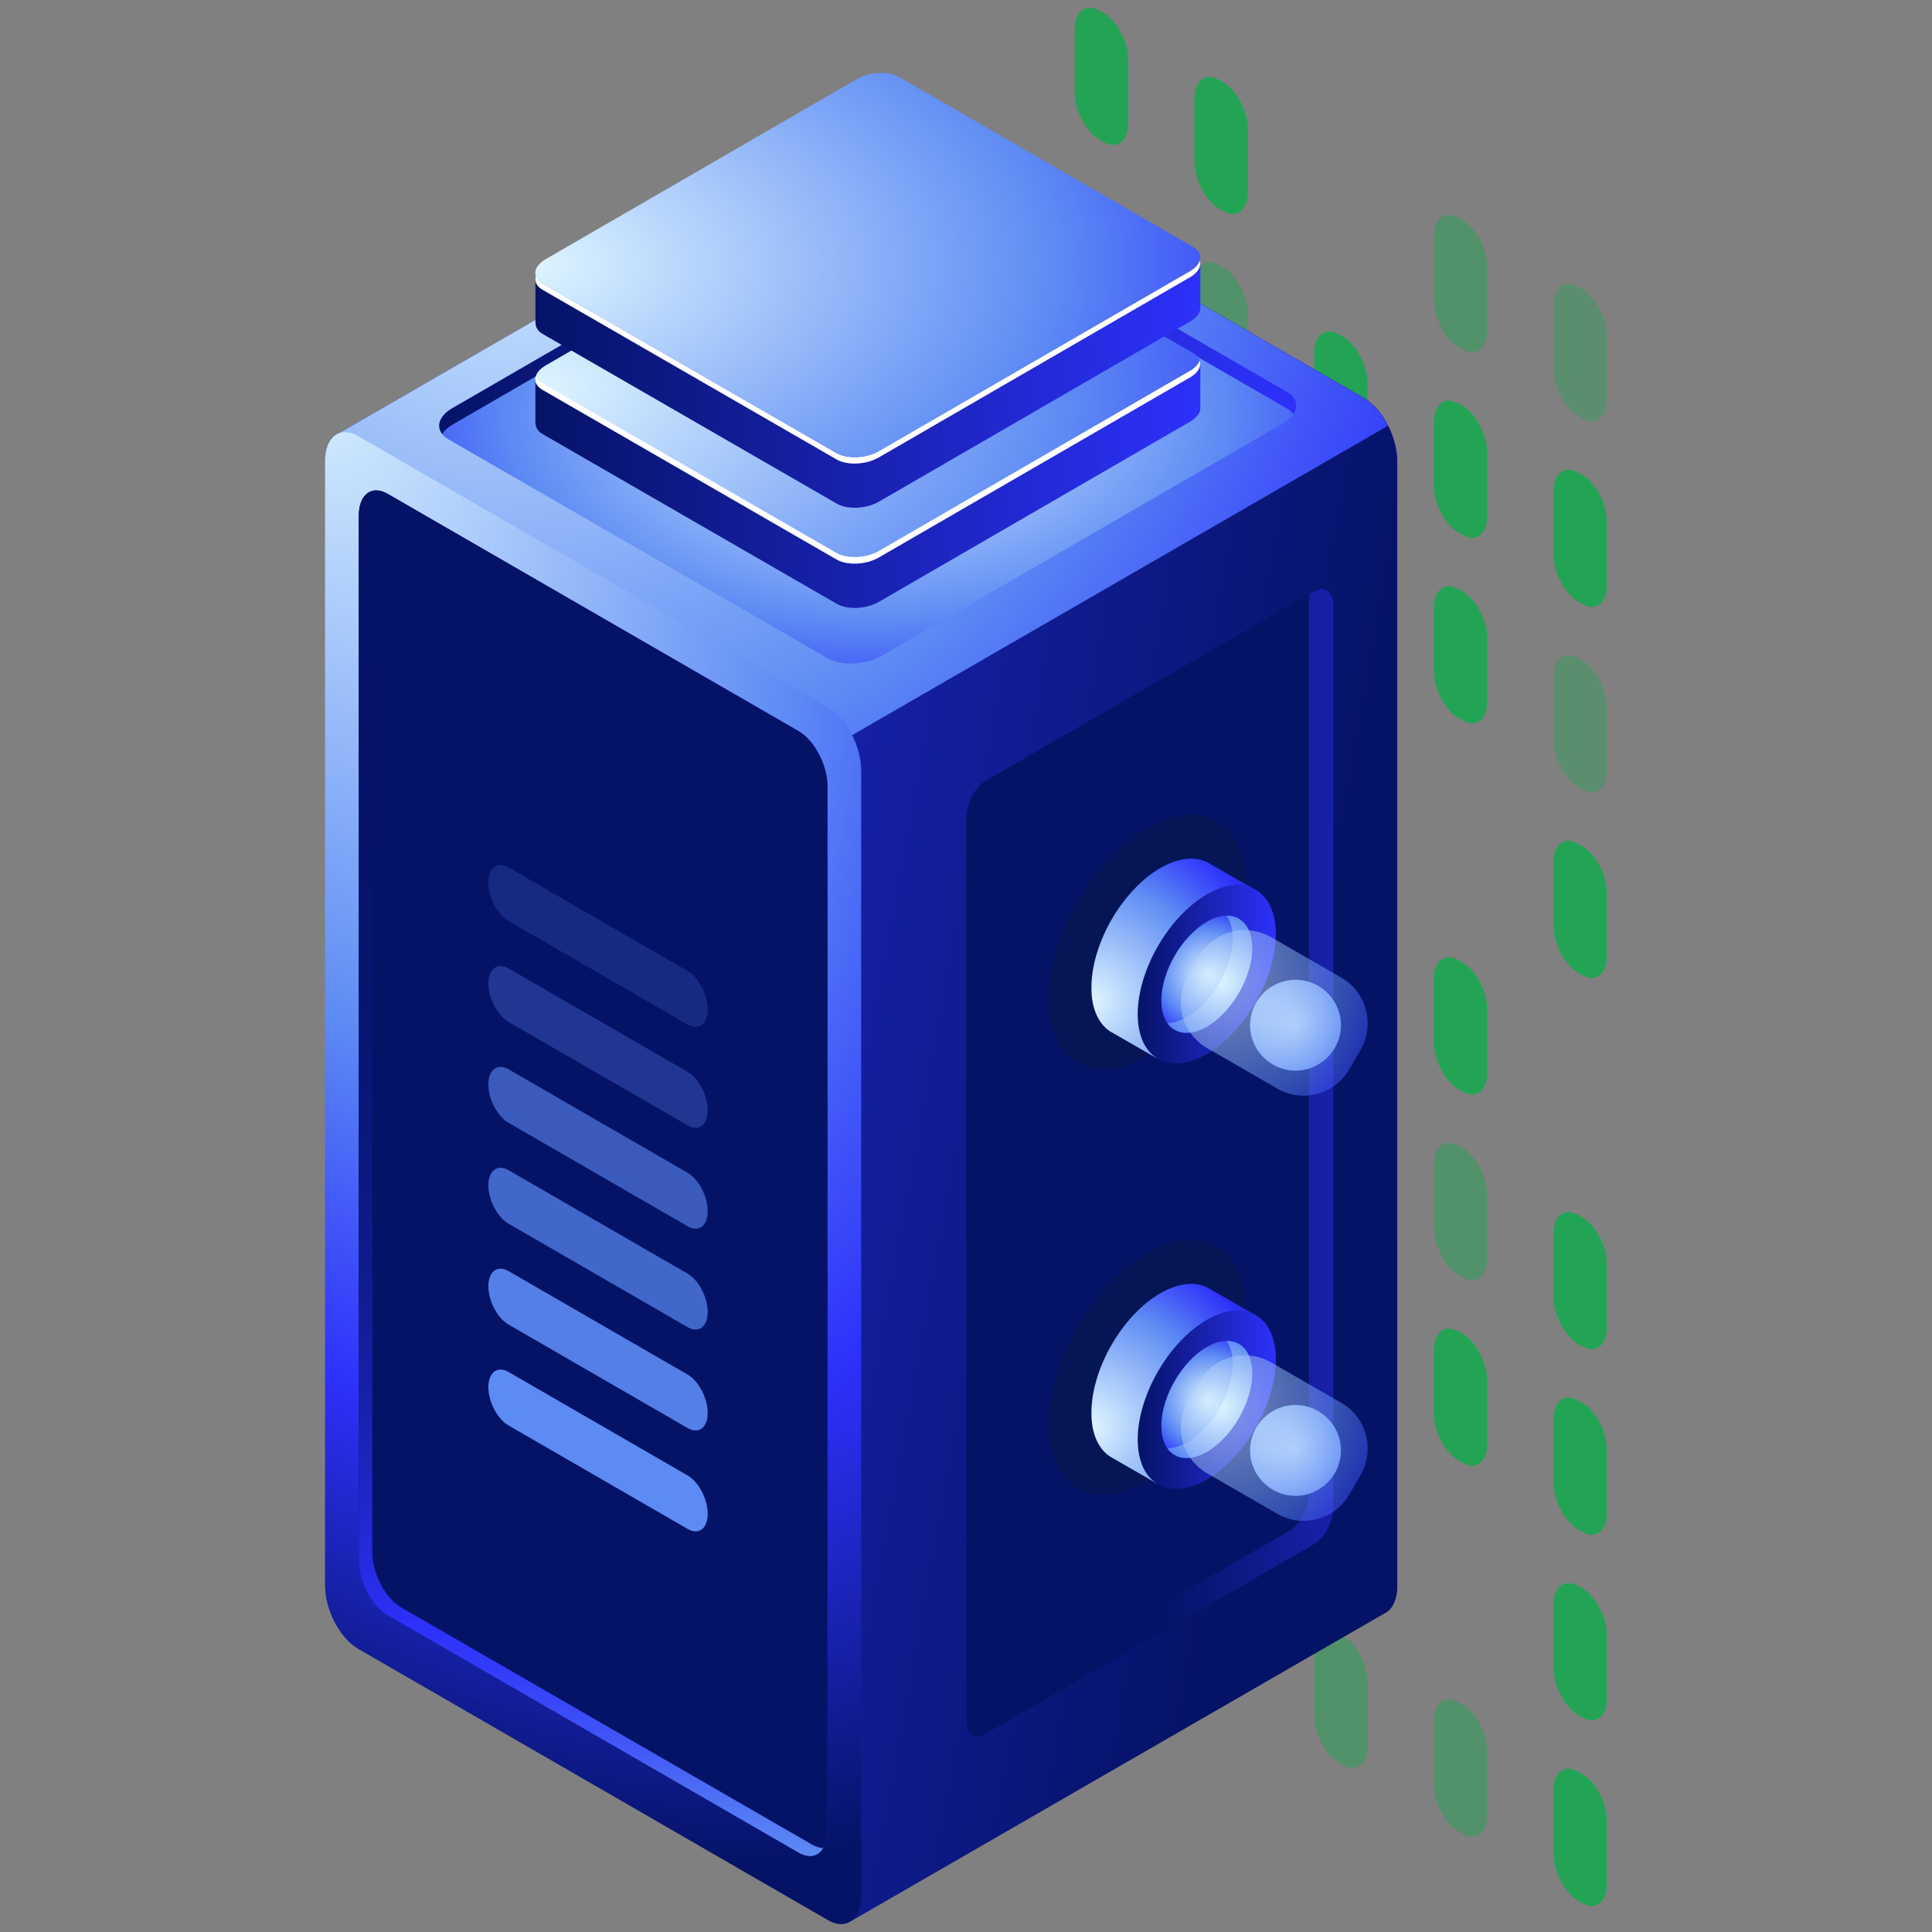 <?xml version="1.0" encoding="utf-8"?>
<!-- Generator: Adobe Illustrator 25.2.1, SVG Export Plug-In . SVG Version: 6.00 Build 0)  -->
<svg version="1.1" id="Layer_1" xmlns="http://www.w3.org/2000/svg" xmlns:xlink="http://www.w3.org/1999/xlink" x="0px" y="0px"
	 viewBox="0 0 1080 1080" style="enable-background:new 0 0 1080 1080;" xml:space="preserve">
<rect x="0" y="0" width="1080" height="1080" fill="#808080" stroke="none"/>
<style type="text/css">
	.st0{opacity:0.4;fill:#23A455;enable-background:new    ;}
	.st1{fill:#23A455;}
	.st2{opacity:0.5;fill:#23A455;enable-background:new    ;}
	.st3{fill:url(#SVGID_1_);}
	.st4{fill:url(#SVGID_2_);}
	.st5{fill:url(#SVGID_3_);}
	.st6{fill:url(#SVGID_4_);}
	.st7{fill:url(#SVGID_5_);}
	.st8{fill:#051367;}
	.st9{fill:url(#SVGID_6_);}
	.st10{fill:url(#SVGID_7_);}
	.st11{fill:url(#SVGID_8_);}
	.st12{fill:url(#SVGID_9_);}
	.st13{fill:url(#SVGID_10_);}
	.st14{fill:#FFFFFF;}
	.st15{fill:url(#SVGID_11_);}
	.st16{fill:url(#SVGID_12_);}
	.st17{fill:#5D8BF4;}
	.st18{opacity:0.9;fill:#5D8BF4;enable-background:new    ;}
	.st19{opacity:0.7;fill:#5D8BF4;enable-background:new    ;}
	.st20{opacity:0.6;fill:#5D8BF4;enable-background:new    ;}
	.st21{opacity:0.3;fill:#5D8BF4;enable-background:new    ;}
	.st22{opacity:0.2;fill:#5D8BF4;enable-background:new    ;}
	.st23{fill:url(#SVGID_13_);}
	.st24{fill:#051556;}
	.st25{fill:url(#SVGID_14_);}
	.st26{fill:url(#SVGID_15_);}
	.st27{fill:url(#SVGID_16_);}
	.st28{fill:url(#SVGID_17_);}
	.st29{fill:url(#SVGID_18_);}
	.st30{opacity:0.52;fill:url(#SVGID_19_);enable-background:new    ;}
	.st31{fill:url(#SVGID_20_);}
	.st32{fill:url(#SVGID_21_);}
	.st33{fill:url(#SVGID_22_);}
	.st34{fill:url(#SVGID_23_);}
	.st35{fill:url(#SVGID_24_);}
	.st36{opacity:0.52;fill:url(#SVGID_25_);enable-background:new    ;}
</style>
<g>
	<g>
		<path class="st0" d="M884.4,233.9l-2.1-1.2c-7.6-4.4-13.9-16.3-13.9-26.5V171c0-10.2,6.2-14.9,13.9-10.5l2.1,1.2
			c7.6,4.4,13.9,16.3,13.9,26.5v35.2C898.2,233.5,892,238.3,884.4,233.9z"/>
		<path class="st1" d="M884.4,337.6l-2.1-1.2c-7.6-4.4-13.9-16.3-13.9-26.5v-35.2c0-10.2,6.2-14.9,13.9-10.5l2.1,1.2
			c7.6,4.4,13.9,16.3,13.9,26.5v35.2C898.2,337.3,892,342,884.4,337.6z"/>
		<path class="st0" d="M884.4,441.3l-2.1-1.2c-7.6-4.4-13.9-16.3-13.9-26.5v-35.2c0-10.2,6.2-14.9,13.9-10.5l2.1,1.2
			c7.6,4.4,13.9,16.3,13.9,26.5v35.2C898.2,441,892,445.7,884.4,441.3z"/>
		<path class="st1" d="M884.4,545.1l-2.1-1.2c-7.6-4.4-13.9-16.3-13.9-26.5v-35.2c0-10.2,6.2-14.9,13.9-10.5l2.1,1.2
			c7.6,4.4,13.9,16.3,13.9,26.5v35.2C898.2,544.8,892,549.5,884.4,545.1z"/>
		<path class="st1" d="M884.4,752.6l-2.1-1.2c-7.6-4.4-13.9-16.3-13.9-26.5v-35.2c0-10.2,6.2-14.9,13.9-10.5l2.1,1.2
			c7.6,4.4,13.9,16.3,13.9,26.5v35.2C898.2,752.2,892,757,884.4,752.6z"/>
		<path class="st1" d="M884.4,856.3l-2.1-1.2c-7.6-4.4-13.9-16.3-13.9-26.5v-35.2c0-10.2,6.2-14.9,13.9-10.5l2.1,1.2
			c7.6,4.4,13.9,16.3,13.9,26.5v35.2C898.2,856,892,860.7,884.4,856.3z"/>
		<path class="st1" d="M884.4,960l-2.1-1.2c-7.6-4.4-13.9-16.3-13.9-26.5v-35.2c0-10.2,6.2-14.9,13.9-10.5l2.1,1.2
			c7.6,4.4,13.9,16.3,13.9,26.5v35.2C898.2,959.7,892,964.4,884.4,960z"/>
		<path class="st1" d="M884.4,1063.8l-2.1-1.2c-7.6-4.4-13.9-16.3-13.9-26.5v-35.2c0-10.2,6.2-14.9,13.9-10.5l2.1,1.2
			c7.6,4.4,13.9,16.3,13.9,26.5v35.2C898.2,1063.5,892,1068.2,884.4,1063.8z"/>
		<path class="st2" d="M817.5,195.2l-2.1-1.2c-7.6-4.4-13.9-16.3-13.9-26.5v-35.2c0-10.2,6.2-14.9,13.9-10.5l2.1,1.2
			c7.6,4.4,13.9,16.3,13.9,26.5v35.2C831.3,194.9,825.1,199.6,817.5,195.2z"/>
		<path class="st1" d="M817.5,299l-2.1-1.2c-7.6-4.4-13.9-16.3-13.9-26.5v-35.2c0-10.2,6.2-14.9,13.9-10.5l2.1,1.2
			c7.6,4.4,13.9,16.3,13.9,26.5v35.2C831.3,298.7,825.1,303.4,817.5,299z"/>
		<path class="st1" d="M817.5,402.7l-2.1-1.2c-7.6-4.4-13.9-16.3-13.9-26.5v-35.2c0-10.2,6.2-14.9,13.9-10.5l2.1,1.2
			c7.6,4.4,13.9,16.3,13.9,26.5v35.2C831.3,402.4,825.1,407.1,817.5,402.7z"/>
		<path class="st1" d="M817.5,610.2l-2.1-1.2c-7.6-4.4-13.9-16.3-13.9-26.5v-35.2c0-10.2,6.2-14.9,13.9-10.5l2.1,1.2
			c7.6,4.4,13.9,16.3,13.9,26.5v35.2C831.3,609.9,825.1,614.6,817.5,610.2z"/>
		<path class="st2" d="M817.5,713.9l-2.1-1.2c-7.6-4.4-13.9-16.3-13.9-26.5V651c0-10.2,6.2-14.9,13.9-10.5l2.1,1.2
			c7.6,4.4,13.9,16.3,13.9,26.5v35.2C831.3,713.6,825.1,718.3,817.5,713.9z"/>
		<path class="st1" d="M817.5,817.7l-2.1-1.2c-7.6-4.4-13.9-16.3-13.9-26.5v-35.2c0-10.2,6.2-14.9,13.9-10.5l2.1,1.2
			c7.6,4.4,13.9,16.3,13.9,26.5v35.2C831.3,817.4,825.1,822.1,817.5,817.7z"/>
		<path class="st2" d="M817.5,1025.1l-2.1-1.2c-7.6-4.4-13.9-16.3-13.9-26.5v-35.2c0-10.2,6.2-14.9,13.9-10.5l2.1,1.2
			c7.6,4.4,13.9,16.3,13.9,26.5v35.2C831.3,1024.8,825.1,1029.5,817.5,1025.1z"/>
		<path class="st1" d="M750.6,260.3l-2.1-1.2c-7.6-4.4-13.9-16.3-13.9-26.5v-35.2c0-10.2,6.2-14.9,13.9-10.5l2.1,1.2
			c7.6,4.4,13.9,16.3,13.9,26.5v35.2C764.4,260,758.2,264.7,750.6,260.3z"/>
		<path class="st2" d="M750.6,364.1l-2.1-1.2c-7.6-4.4-13.9-16.3-13.9-26.5v-35.2c0-10.2,6.2-14.9,13.9-10.5l2.1,1.2
			c7.6,4.4,13.9,16.3,13.9,26.5v35.2C764.4,363.8,758.2,368.5,750.6,364.1z"/>
		<path class="st1" d="M750.6,467.8l-2.1-1.2c-7.6-4.4-13.9-16.3-13.9-26.5V405c0-10.2,6.2-14.9,13.9-10.5l2.1,1.2
			c7.6,4.4,13.9,16.3,13.9,26.5v35.2C764.4,467.5,758.2,472.2,750.6,467.8z"/>
		<path class="st2" d="M750.6,571.6l-2.1-1.2c-7.6-4.4-13.9-16.3-13.9-26.5v-35.2c0-10.2,6.2-14.9,13.9-10.5l2.1,1.2
			c7.6,4.4,13.9,16.3,13.9,26.5v35.2C764.4,571.2,758.2,576,750.6,571.6z"/>
		<path class="st1" d="M750.6,675.3l-2.1-1.2c-7.6-4.4-13.9-16.3-13.9-26.5v-35.2c0-10.2,6.2-14.9,13.9-10.5l2.1,1.2
			c7.6,4.4,13.9,16.3,13.9,26.5v35.2C764.4,675,758.2,679.7,750.6,675.3z"/>
		<path class="st0" d="M750.6,779l-2.1-1.2c-7.6-4.4-13.9-16.3-13.9-26.5v-35.2c0-10.2,6.2-14.9,13.9-10.5l2.1,1.2
			c7.6,4.4,13.9,16.3,13.9,26.5v35.2C764.4,778.7,758.2,783.4,750.6,779z"/>
		<path class="st2" d="M750.6,882.8l-2.1-1.2c-7.6-4.4-13.9-16.3-13.9-26.5V820c0-10.2,6.2-14.9,13.9-10.5l2.1,1.2
			c7.6,4.4,13.9,16.3,13.9,26.5v35.2C764.4,882.5,758.2,887.2,750.6,882.8z"/>
		<path class="st2" d="M750.6,986.5l-2.1-1.2c-7.6-4.4-13.9-16.3-13.9-26.5v-35.2c0-10.2,6.2-14.9,13.9-10.5l2.1,1.2
			c7.6,4.4,13.9,16.3,13.9,26.5V976C764.4,986.2,758.2,990.9,750.6,986.5z"/>
		<path class="st1" d="M683.7,118l-2.1-1.2c-7.6-4.4-13.9-16.3-13.9-26.5V55.2c0-10.2,6.2-14.9,13.9-10.5l2.1,1.2
			c7.6,4.4,13.9,16.3,13.9,26.5v35.2C697.5,117.7,691.3,122.4,683.7,118z"/>
		<path class="st2" d="M683.7,221.7l-2.1-1.2c-7.6-4.4-13.9-16.3-13.9-26.5v-35.2c0-10.2,6.2-14.9,13.9-10.5l2.1,1.2
			c7.6,4.4,13.9,16.3,13.9,26.5v35.2C697.5,221.4,691.3,226.1,683.7,221.7z"/>
		<path class="st2" d="M683.7,325.5l-2.1-1.2c-7.6-4.4-13.9-16.3-13.9-26.5v-35.2c0-10.2,6.2-14.9,13.9-10.5l2.1,1.2
			c7.6,4.4,13.9,16.3,13.9,26.5V315C697.5,325.1,691.3,329.9,683.7,325.5z"/>
		<path class="st1" d="M683.7,429.2l-2.1-1.2c-7.6-4.4-13.9-16.3-13.9-26.5v-35.2c0-10.2,6.2-14.9,13.9-10.5l2.1,1.2
			c7.6,4.4,13.9,16.3,13.9,26.5v35.2C697.5,428.9,691.3,433.6,683.7,429.2z"/>
		<path class="st1" d="M683.7,532.9l-2.1-1.2c-7.6-4.4-13.9-16.3-13.9-26.5V470c0-10.2,6.2-14.9,13.9-10.5l2.1,1.2
			c7.6,4.4,13.9,16.3,13.9,26.5v35.2C697.5,532.6,691.3,537.3,683.7,532.9z"/>
		<path class="st2" d="M683.7,636.7l-2.1-1.2c-7.6-4.4-13.9-16.3-13.9-26.5v-35.2c0-10.2,6.2-14.9,13.9-10.5l2.1,1.2
			c7.6,4.4,13.9,16.3,13.9,26.5v35.2C697.5,636.4,691.3,641.1,683.7,636.7z"/>
		<path class="st1" d="M683.7,740.4l-2.1-1.2c-7.6-4.4-13.9-16.3-13.9-26.5v-35.2c0-10.2,6.2-14.9,13.9-10.5l2.1,1.2
			c7.6,4.4,13.9,16.3,13.9,26.5v35.2C697.5,740.1,691.3,744.8,683.7,740.4z"/>
		<path class="st1" d="M683.7,844.2l-2.1-1.2c-7.6-4.4-13.9-16.3-13.9-26.5v-35.2c0-10.2,6.2-14.9,13.9-10.5l2.1,1.2
			c7.6,4.4,13.9,16.3,13.9,26.5v35.2C697.5,843.8,691.3,848.5,683.7,844.2z"/>
		<path class="st1" d="M683.7,947.9l-2.1-1.2c-7.6-4.4-13.9-16.3-13.9-26.5V885c0-10.2,6.2-14.9,13.9-10.5l2.1,1.2
			c7.6,4.4,13.9,16.3,13.9,26.5v35.2C697.5,947.6,691.3,952.3,683.7,947.9z"/>
		<path class="st1" d="M616.8,79.4l-2.1-1.2c-7.6-4.4-13.9-16.3-13.9-26.5V16.5c0-10.2,6.2-14.9,13.9-10.5l2.1,1.2
			c7.6,4.4,13.9,16.3,13.9,26.5v35.2C630.6,79,624.4,83.8,616.8,79.4z"/>
		<path class="st1" d="M616.8,183.1l-2.1-1.2c-7.6-4.4-13.9-16.3-13.9-26.5v-35.2c0-10.2,6.2-14.9,13.9-10.5l2.1,1.2
			c7.6,4.4,13.9,16.3,13.9,26.5v35.2C630.6,182.8,624.4,187.5,616.8,183.1z"/>
		<path class="st2" d="M616.8,286.8l-2.1-1.2c-7.6-4.4-13.9-16.3-13.9-26.5V224c0-10.2,6.2-14.9,13.9-10.5l2.1,1.2
			c7.6,4.4,13.9,16.3,13.9,26.5v35.2C630.6,286.5,624.4,291.2,616.8,286.8z"/>
		<path class="st0" d="M616.8,390.6l-2.1-1.2c-7.6-4.4-13.9-16.3-13.9-26.5v-35.2c0-10.2,6.2-14.9,13.9-10.5l2.1,1.2
			c7.6,4.4,13.9,16.3,13.9,26.5v35.2C630.6,390.3,624.4,395,616.8,390.6z"/>
		<path class="st2" d="M616.8,494.3l-2.1-1.2c-7.6-4.4-13.9-16.3-13.9-26.5v-35.2c0-10.2,6.2-14.9,13.9-10.5l2.1,1.2
			c7.6,4.4,13.9,16.3,13.9,26.5v35.2C630.6,494,624.4,498.7,616.8,494.3z"/>
		<path class="st1" d="M616.8,598l-2.1-1.2c-7.6-4.4-13.9-16.3-13.9-26.5v-35.2c0-10.2,6.2-14.9,13.9-10.5l2.1,1.2
			c7.6,4.4,13.9,16.3,13.9,26.5v35.2C630.6,597.7,624.4,602.4,616.8,598z"/>
		<path class="st1" d="M616.8,701.8l-2.1-1.2c-7.6-4.4-13.9-16.3-13.9-26.5V639c0-10.2,6.2-14.9,13.9-10.5l2.1,1.2
			c7.6,4.4,13.9,16.3,13.9,26.5v35.2C630.6,701.5,624.4,706.2,616.8,701.8z"/>
		<path class="st1" d="M616.8,805.5l-2.1-1.2c-7.6-4.4-13.9-16.3-13.9-26.5v-35.2c0-10.2,6.2-14.9,13.9-10.5l2.1,1.2
			c7.6,4.4,13.9,16.3,13.9,26.5V795C630.6,805.2,624.4,809.9,616.8,805.5z"/>
		<path class="st1" d="M616.8,909.3l-2.1-1.2c-7.6-4.4-13.9-16.3-13.9-26.5v-35.2c0-10.2,6.2-14.9,13.9-10.5l2.1,1.2
			c7.6,4.4,13.9,16.3,13.9,26.5v35.2C630.6,908.9,624.4,913.7,616.8,909.3z"/>
	</g>
	
		<linearGradient id="SVGID_1_" gradientUnits="userSpaceOnUse" x1="341.975" y1="-819.985" x2="341.975" y2="-232.842" gradientTransform="matrix(0.866 0.5 0 -1.155 335.099 -293.087)">
		<stop  offset="0" style="stop-color:#2D0979"/>
		<stop  offset="1" style="stop-color:#5B04F7"/>
	</linearGradient>
	<path class="st3" d="M762.6,900.5L499.9,748.9c-10.2-5.9-18.5-21.7-18.5-35.3V85c0-13.6,8.3-19.9,18.5-14l262.7,151.6
		c10.2,5.9,18.5,21.7,18.5,35.3v628.5C781.1,900.2,772.8,906.4,762.6,900.5z"/>
	
		<linearGradient id="SVGID_2_" gradientUnits="userSpaceOnUse" x1="729.77" y1="463.857" x2="71.332" y2="583.998" gradientTransform="matrix(1 0 0 -1 0 1080)">
		<stop  offset="0" style="stop-color:#051367"/>
		<stop  offset="1" style="stop-color:#2D31FA"/>
	</linearGradient>
	<path class="st4" d="M762.6,222.6L499.9,71c-4.6-2.6-8.7-2.8-12-1l0,0L188.1,243l14.1,52.3L475.6,1074l298.7-172.3
		c0.1,0,0.1-0.1,0.1-0.1l0.5-0.3l0,0c3.7-2.4,6.1-7.5,6.1-14.7V258C781.1,244.4,772.8,228.5,762.6,222.6z"/>
	
		<radialGradient id="SVGID_3_" cx="282.49" cy="1005.727" r="767.117" gradientTransform="matrix(1 0 0 -1 0 1080)" gradientUnits="userSpaceOnUse">
		<stop  offset="0" style="stop-color:#DFF6FF"/>
		<stop  offset="0.474" style="stop-color:#5D8BF4"/>
		<stop  offset="0.621" style="stop-color:#4055F8"/>
		<stop  offset="0.73" style="stop-color:#2D31FA"/>
		<stop  offset="1" style="stop-color:#051367"/>
	</radialGradient>
	<path class="st5" d="M762.6,222.6L499.9,71c-4.6-2.6-8.7-2.8-12-1l0,0L188.1,243l14.1,52.3l75.2,214.1l14.2,8.2L775.9,238
		C772.5,231.3,767.8,225.7,762.6,222.6z"/>
	
		<radialGradient id="SVGID_4_" cx="-196.363" cy="-498.478" r="681.04" gradientTransform="matrix(0.866 0.5 0 -1.155 335.099 -293.087)" gradientUnits="userSpaceOnUse">
		<stop  offset="0" style="stop-color:#DFF6FF"/>
		<stop  offset="0.474" style="stop-color:#5D8BF4"/>
		<stop  offset="0.621" style="stop-color:#4055F8"/>
		<stop  offset="0.73" style="stop-color:#2D31FA"/>
		<stop  offset="1" style="stop-color:#051367"/>
	</radialGradient>
	<path class="st6" d="M462.9,1073.4L200.2,921.7c-10.2-5.9-18.5-21.7-18.5-35.3V257.8c0-13.6,8.3-19.9,18.5-14l262.7,151.6
		c10.2,5.9,18.5,21.7,18.5,35.3v628.5C481.4,1073,473.1,1079.3,462.9,1073.4z"/>
	
		<linearGradient id="SVGID_5_" gradientUnits="userSpaceOnUse" x1="-166.999" y1="-860.441" x2="128" y2="-793.594" gradientTransform="matrix(0.866 0.5 0 -1.155 335.099 -293.087)">
		<stop  offset="0" style="stop-color:#3919BB"/>
		<stop  offset="1" style="stop-color:#6507FA"/>
	</linearGradient>
	<path class="st7" d="M446.4,1035.5L216.8,903c-8.9-5.2-16.2-19-16.2-30.9V288.3c0-11.9,7.2-17.4,16.2-12.2l229.6,132.6
		c8.9,5.2,16.2,19,16.2,30.9v583.7C462.6,1035.2,455.3,1040.7,446.4,1035.5z"/>
	<path class="st8" d="M446.4,1035.5L216.8,903c-8.9-5.2-16.2-19-16.2-30.9V288.3c0-11.9,7.2-17.4,16.2-12.2l229.6,132.6
		c8.9,5.2,16.2,19,16.2,30.9v583.7C462.6,1035.2,455.3,1040.7,446.4,1035.5z"/>
	
		<linearGradient id="SVGID_6_" gradientUnits="userSpaceOnUse" x1="330.4" y1="42.456" x2="330.4" y2="805.8" gradientTransform="matrix(1 0 0 -1 0 1080)">
		<stop  offset="0" style="stop-color:#5D8BF4"/>
		<stop  offset="7.474601e-03" style="stop-color:#5A86F4"/>
		<stop  offset="8.026138e-02" style="stop-color:#4258F7"/>
		<stop  offset="0.136" style="stop-color:#333CF9"/>
		<stop  offset="0.169" style="stop-color:#2D31FA"/>
		<stop  offset="0.191" style="stop-color:#292EEC"/>
		<stop  offset="0.259" style="stop-color:#2027C9"/>
		<stop  offset="0.334" style="stop-color:#1721AA"/>
		<stop  offset="0.415" style="stop-color:#111C92"/>
		<stop  offset="0.505" style="stop-color:#0B187F"/>
		<stop  offset="0.611" style="stop-color:#081571"/>
		<stop  offset="0.745" style="stop-color:#061369"/>
		<stop  offset="1" style="stop-color:#051367"/>
	</linearGradient>
	<path class="st9" d="M453.9,1031.1L224.3,898.6c-8.9-5.2-16.2-19-16.2-30.9V283.9c0-4.1,0.9-7.3,2.3-9.7c-5.8,0-9.8,5.3-9.8,14.2
		v583.7c0,11.9,7.2,25.7,16.2,30.9l229.6,132.6c5.9,3.4,11,2.2,13.8-2.5C458.3,1033,456.1,1032.4,453.9,1031.1z"/>
	
		<radialGradient id="SVGID_7_" cx="-148.422" cy="-328.192" r="344.383" gradientTransform="matrix(0.866 0.5 0.866 -0.5 897.854 142.462)" gradientUnits="userSpaceOnUse">
		<stop  offset="0" style="stop-color:#DFF6FF"/>
		<stop  offset="0.474" style="stop-color:#5D8BF4"/>
		<stop  offset="0.621" style="stop-color:#4055F8"/>
		<stop  offset="0.73" style="stop-color:#2D31FA"/>
		<stop  offset="1" style="stop-color:#051367"/>
	</radialGradient>
	<path class="st10" d="M462.6,367.9L250.7,245.6c-7.8-4.5-6.8-12.3,2.2-17.5l224.5-130c9-5.2,22.5-5.7,30.3-1.3l211.8,122.3
		c7.8,4.5,6.8,12.3-2.2,17.5l-224.5,130C483.9,371.8,470.3,372.4,462.6,367.9z"/>
	
		<linearGradient id="SVGID_8_" gradientUnits="userSpaceOnUse" x1="245.564" y1="911.761" x2="724.662" y2="911.761" gradientTransform="matrix(1 0 0 -1 0 1080)">
		<stop  offset="0" style="stop-color:#051367"/>
		<stop  offset="1" style="stop-color:#2D31FA"/>
	</linearGradient>
	<path class="st11" d="M252.9,237.4l224.5-130c9-5.2,22.5-5.7,30.3-1.3l211.8,122.3c1.6,0.9,2.7,2,3.5,3.1c3-4.4,2-9.2-3.5-12.4
		L507.7,96.9c-7.8-4.5-21.3-3.9-30.3,1.3l-224.5,130c-7.2,4.1-9.1,9.9-5.7,14.4C248.4,240.7,250.3,238.9,252.9,237.4z"/>
	
		<linearGradient id="SVGID_9_" gradientUnits="userSpaceOnUse" x1="299.3" y1="839.35" x2="671" y2="839.35" gradientTransform="matrix(1 0 0 -1 0 1080)">
		<stop  offset="0" style="stop-color:#051367"/>
		<stop  offset="1" style="stop-color:#2D31FA"/>
	</linearGradient>
	<path class="st12" d="M671,203.6l-62.3,1.4l-106-61.2c-6-3.5-16.5-3-23.5,1l-113.7,65.8l-66.2,1.5v24.6h0.1c0,2.2,1.2,4.4,4,6
		l164.3,94.8c6,3.5,16.5,3,23.5-1l174.1-100.8c3.6-2.1,5.5-4.7,5.7-7.2l0,0L671,203.6L671,203.6z"/>
	
		<radialGradient id="SVGID_10_" cx="-272.147" cy="-419.294" r="514.931" gradientTransform="matrix(0.866 0.5 0.866 -0.5 897.854 142.462)" gradientUnits="userSpaceOnUse">
		<stop  offset="0" style="stop-color:#DFF6FF"/>
		<stop  offset="0.474" style="stop-color:#5D8BF4"/>
		<stop  offset="0.621" style="stop-color:#4055F8"/>
		<stop  offset="0.73" style="stop-color:#2D31FA"/>
		<stop  offset="1" style="stop-color:#051367"/>
	</radialGradient>
	<path class="st13" d="M467.6,312.7l-164.3-94.8c-6-3.5-5.3-9.5,1.7-13.6l174.1-100.8c7-4,17.5-4.4,23.5-1l164.3,94.8
		c6,3.5,5.3,9.5-1.7,13.6L491.1,311.7C484.2,315.7,473.7,316.2,467.6,312.7z"/>
	<path class="st14" d="M665.2,207.3L491.1,308.1c-7,4-17.5,4.4-23.5,1l-164.3-94.8c-2-1.1-3.1-2.6-3.7-4.1c-0.9,2.9,0.2,5.7,3.7,7.7
		l164.3,94.8c6,3.5,16.5,3,23.5-1L665.2,211c4.7-2.7,6.5-6.3,5.4-9.5C669.9,203.6,668.2,205.6,665.2,207.3z"/>
	
		<linearGradient id="SVGID_11_" gradientUnits="userSpaceOnUse" x1="299.3" y1="895.35" x2="671" y2="895.35" gradientTransform="matrix(1 0 0 -1 0 1080)">
		<stop  offset="0" style="stop-color:#051367"/>
		<stop  offset="1" style="stop-color:#2D31FA"/>
	</linearGradient>
	<path class="st15" d="M671,147.6l-62.3,1.4l-106-61.2c-6-3.5-16.5-3-23.5,1l-113.7,65.8l-66.2,1.5v24.6h0.1c0,2.2,1.2,4.4,4,6
		l164.3,94.8c6,3.5,16.5,3,23.5-1l174.1-100.8c3.6-2.1,5.5-4.7,5.7-7.2l0,0L671,147.6L671,147.6z"/>
	<path class="st14" d="M665.2,151.4L491.1,252.2c-7,4-17.5,4.4-23.5,1l-164.3-94.8c-2-1.1-3.1-2.6-3.7-4.1c-0.9,2.9,0.2,5.7,3.7,7.7
		l164.3,94.8c6,3.5,16.5,3,23.5-1L665.2,155c4.7-2.7,6.5-6.3,5.4-9.5C669.9,147.6,668.2,149.7,665.2,151.4z"/>
	<path class="st8" d="M734.5,863.2L551,969.1c-5.9,3.4-10.8-0.2-10.8-8.1V457c0-7.9,4.8-17.1,10.8-20.6l183.4-105.9
		c5.9-3.4,10.8,0.2,10.8,8.1v504C745.2,850.6,740.4,859.8,734.5,863.2z"/>
	
		<linearGradient id="SVGID_12_" gradientUnits="userSpaceOnUse" x1="652.002" y1="430.179" x2="857.002" y2="430.179" gradientTransform="matrix(1 0 0 -1 0 1080)">
		<stop  offset="0" style="stop-color:#051367"/>
		<stop  offset="1" style="stop-color:#2D31FA"/>
	</linearGradient>
	<path class="st16" d="M734.5,330.5l-2.8,1.6v503c0,7.9-4.8,17.1-10.8,20.6L540.3,960v1c0,7.9,4.8,11.6,10.8,8.1l183.4-105.9
		c5.9-3.4,10.8-12.6,10.8-20.6v-504C745.2,330.7,740.4,327.1,734.5,330.5z"/>
	<g>
		<path class="st17" d="M384.4,854.7l-100.2-57.9c-6.2-3.6-11.2-13.2-11.2-21.4l0,0c0-8.2,5-12,11.2-8.5l100.2,57.9
			c6.2,3.6,11.2,13.2,11.2,21.4l0,0C395.6,854.5,390.6,858.3,384.4,854.7z"/>
		<path class="st18" d="M384.4,798.3l-100.2-57.9C278,736.8,273,727.2,273,719l0,0c0-8.2,5-12,11.2-8.5l100.2,57.9
			c6.2,3.6,11.2,13.2,11.2,21.4l0,0C395.6,798.1,390.6,801.9,384.4,798.3z"/>
		<path class="st19" d="M384.4,741.9L284.2,684c-6.2-3.6-11.2-13.2-11.2-21.4l0,0c0-8.2,5-12,11.2-8.5L384.4,712
			c6.2,3.6,11.2,13.2,11.2,21.4l0,0C395.6,741.7,390.6,745.5,384.4,741.9z"/>
		<path class="st20" d="M384.4,685.5l-100.2-57.9C278,624,273,614.4,273,606.2l0,0c0-8.2,5-12,11.2-8.5l100.2,57.9
			c6.2,3.6,11.2,13.2,11.2,21.4l0,0C395.6,685.3,390.6,689.1,384.4,685.5z"/>
		<path class="st21" d="M384.4,629.1l-100.2-57.9C278,567.6,273,558,273,549.8l0,0c0-8.2,5-12,11.2-8.5l100.2,57.9
			c6.2,3.6,11.2,13.2,11.2,21.4l0,0C395.6,628.9,390.6,632.7,384.4,629.1z"/>
		<path class="st22" d="M384.4,572.7l-100.2-57.9c-6.2-3.6-11.2-13.2-11.2-21.4l0,0c0-8.2,5-12,11.2-8.5l100.2,57.9
			c6.2,3.6,11.2,13.2,11.2,21.4l0,0C395.6,572.5,390.6,576.3,384.4,572.7z"/>
	</g>
	
		<radialGradient id="SVGID_13_" cx="-342.483" cy="-352.825" r="507.302" gradientTransform="matrix(0.866 0.5 0.866 -0.5 897.854 142.462)" gradientUnits="userSpaceOnUse">
		<stop  offset="0" style="stop-color:#DFF6FF"/>
		<stop  offset="0.474" style="stop-color:#5D8BF4"/>
		<stop  offset="0.621" style="stop-color:#4055F8"/>
		<stop  offset="0.73" style="stop-color:#2D31FA"/>
		<stop  offset="1" style="stop-color:#051367"/>
	</radialGradient>
	<path class="st23" d="M467.6,253.3l-164.3-94.8c-6-3.5-5.3-9.5,1.7-13.6L479.2,44.1c7-4,17.5-4.4,23.5-1L666.9,138
		c6,3.5,5.3,9.5-1.7,13.6L491.1,252.3C484.2,256.3,473.7,256.7,467.6,253.3z"/>
	<g>
		<path class="st24" d="M696.2,494.7c0,35.2-24.7,77.9-55.1,95.5c-30.4,17.6-55.1,3.3-55.1-31.8c0-35.2,24.7-77.9,55.1-95.5
			C671.5,445.3,696.2,459.5,696.2,494.7z"/>
		
			<radialGradient id="SVGID_14_" cx="609.999" cy="520.537" r="141.879" gradientTransform="matrix(1 0 0 -1 0 1080)" gradientUnits="userSpaceOnUse">
			<stop  offset="0" style="stop-color:#DFF6FF"/>
			<stop  offset="0.474" style="stop-color:#5D8BF4"/>
			<stop  offset="0.621" style="stop-color:#4055F8"/>
			<stop  offset="0.73" style="stop-color:#2D31FA"/>
			<stop  offset="1" style="stop-color:#051367"/>
		</radialGradient>
		<path class="st25" d="M646.7,591.6l19.3-32c6.6-7.6,12.1-16.7,15.8-26.2l21.3-35.2l-26.3-15.1l0,0c-7-4.6-17-4.3-28.1,2.1
			c-21.3,12.3-38.6,42.2-38.6,66.9c0,12.1,4.2,20.7,11,24.8l0,0l0.2,0.1c0.1,0,0.1,0.1,0.2,0.1L646.7,591.6z"/>
		
			<linearGradient id="SVGID_15_" gradientUnits="userSpaceOnUse" x1="636" y1="535.4" x2="713.2" y2="535.4" gradientTransform="matrix(1 0 0 -1 0 1080)">
			<stop  offset="0" style="stop-color:#051367"/>
			<stop  offset="1" style="stop-color:#2D31FA"/>
		</linearGradient>
		<path class="st26" d="M713.2,522.3c0,24.6-17.3,54.6-38.6,66.9c-21.3,12.3-38.6,2.3-38.6-22.3s17.3-54.6,38.6-66.9
			S713.2,497.7,713.2,522.3z"/>
		
			<radialGradient id="SVGID_16_" cx="674.6" cy="535.35" r="53.209" gradientTransform="matrix(1 0 0 -1 0 1080)" gradientUnits="userSpaceOnUse">
			<stop  offset="0" style="stop-color:#DFF6FF"/>
			<stop  offset="0.474" style="stop-color:#5D8BF4"/>
			<stop  offset="0.621" style="stop-color:#4055F8"/>
			<stop  offset="0.73" style="stop-color:#2D31FA"/>
			<stop  offset="1" style="stop-color:#051367"/>
		</radialGradient>
		<path class="st27" d="M700,530c0,16.2-11.4,35.9-25.4,44s-25.4,1.5-25.4-14.7s11.4-35.9,25.4-44S700,513.8,700,530z"/>
		
			<radialGradient id="SVGID_17_" cx="681.604" cy="532.717" r="77.156" gradientTransform="matrix(1 0 0 -1 0 1080)" gradientUnits="userSpaceOnUse">
			<stop  offset="0" style="stop-color:#DFF6FF"/>
			<stop  offset="0.474" style="stop-color:#5D8BF4"/>
			<stop  offset="0.621" style="stop-color:#4055F8"/>
			<stop  offset="0.73" style="stop-color:#2D31FA"/>
			<stop  offset="1" style="stop-color:#051367"/>
		</radialGradient>
		<path class="st28" d="M685.7,511.9c2.1,3.1,3.4,7.3,3.4,12.6c0,16.2-11.4,35.9-25.4,44c-4,2.3-7.7,3.4-11.1,3.4
			c4.4,6.2,12.6,7.4,22,2c14-8.1,25.4-27.8,25.4-44C700,518.4,694.1,511.8,685.7,511.9z"/>
		
			<radialGradient id="SVGID_18_" cx="724.138" cy="506.9" r="98.756" gradientTransform="matrix(1 0 0 -1 0 1080)" gradientUnits="userSpaceOnUse">
			<stop  offset="0" style="stop-color:#DFF6FF"/>
			<stop  offset="0.474" style="stop-color:#5D8BF4"/>
			<stop  offset="0.621" style="stop-color:#4055F8"/>
			<stop  offset="0.73" style="stop-color:#2D31FA"/>
			<stop  offset="1" style="stop-color:#051367"/>
		</radialGradient>
		<path class="st29" d="M749.6,573.1c0,14-11.4,25.4-25.4,25.4s-25.4-11.4-25.4-25.4s11.4-25.4,25.4-25.4
			C738.2,547.7,749.6,559.1,749.6,573.1z"/>
		
			<radialGradient id="SVGID_19_" cx="639.357" cy="507.655" r="144.526" gradientTransform="matrix(0.81 0.468 0.5 -0.866 -87.482 690.82)" gradientUnits="userSpaceOnUse">
			<stop  offset="0" style="stop-color:#DFF6FF"/>
			<stop  offset="0.474" style="stop-color:#5D8BF4"/>
			<stop  offset="0.621" style="stop-color:#4055F8"/>
			<stop  offset="0.73" style="stop-color:#2D31FA"/>
			<stop  offset="1" style="stop-color:#051367"/>
		</radialGradient>
		<path class="st30" d="M714,608.5l-39.2-22.6c-14.1-8.1-18.9-26.2-10.8-40.3l6.3-10.9c8.1-14.1,26.2-18.9,40.3-10.8l39.2,22.6
			c14.1,8.1,18.9,26.2,10.8,40.3l-6.3,10.9C746.1,611.8,728.1,616.7,714,608.5z"/>
	</g>
	<g>
		<path class="st24" d="M696.2,732.4c0,35.2-24.7,77.9-55.1,95.5c-30.4,17.6-55.1,3.3-55.1-31.8c0-35.2,24.7-77.9,55.1-95.5
			C671.5,683,696.2,697.3,696.2,732.4z"/>
		
			<radialGradient id="SVGID_20_" cx="609.999" cy="282.815" r="141.879" gradientTransform="matrix(1 0 0 -1 0 1080)" gradientUnits="userSpaceOnUse">
			<stop  offset="0" style="stop-color:#DFF6FF"/>
			<stop  offset="0.474" style="stop-color:#5D8BF4"/>
			<stop  offset="0.621" style="stop-color:#4055F8"/>
			<stop  offset="0.73" style="stop-color:#2D31FA"/>
			<stop  offset="1" style="stop-color:#051367"/>
		</radialGradient>
		<path class="st31" d="M646.7,829.3l19.3-32c6.6-7.6,12.1-16.7,15.8-26.2l21.3-35.2l-26.3-15.1l0,0c-7-4.6-17-4.3-28.1,2.1
			c-21.3,12.3-38.6,42.2-38.6,66.9c0,12.1,4.2,20.7,11,24.8l0,0l0.2,0.1c0.1,0,0.1,0.1,0.2,0.1L646.7,829.3z"/>
		
			<linearGradient id="SVGID_21_" gradientUnits="userSpaceOnUse" x1="636" y1="297.609" x2="713.2" y2="297.609" gradientTransform="matrix(1 0 0 -1 0 1080)">
			<stop  offset="0" style="stop-color:#051367"/>
			<stop  offset="1" style="stop-color:#2D31FA"/>
		</linearGradient>
		<path class="st32" d="M713.2,760.1c0,24.6-17.3,54.6-38.6,66.9c-21.3,12.3-38.6,2.3-38.6-22.3s17.3-54.6,38.6-66.9
			C695.9,725.5,713.2,735.4,713.2,760.1z"/>
		
			<radialGradient id="SVGID_22_" cx="674.6" cy="297.65" r="53.187" gradientTransform="matrix(1 0 0 -1 0 1080)" gradientUnits="userSpaceOnUse">
			<stop  offset="0" style="stop-color:#DFF6FF"/>
			<stop  offset="0.474" style="stop-color:#5D8BF4"/>
			<stop  offset="0.621" style="stop-color:#4055F8"/>
			<stop  offset="0.73" style="stop-color:#2D31FA"/>
			<stop  offset="1" style="stop-color:#051367"/>
		</radialGradient>
		<path class="st33" d="M700,767.7c0,16.2-11.4,35.9-25.4,44s-25.4,1.5-25.4-14.7s11.4-35.9,25.4-44S700,751.5,700,767.7z"/>
		
			<radialGradient id="SVGID_23_" cx="681.604" cy="294.995" r="77.156" gradientTransform="matrix(1 0 0 -1 0 1080)" gradientUnits="userSpaceOnUse">
			<stop  offset="0" style="stop-color:#DFF6FF"/>
			<stop  offset="0.474" style="stop-color:#5D8BF4"/>
			<stop  offset="0.621" style="stop-color:#4055F8"/>
			<stop  offset="0.73" style="stop-color:#2D31FA"/>
			<stop  offset="1" style="stop-color:#051367"/>
		</radialGradient>
		<path class="st34" d="M685.7,749.6c2.1,3.1,3.4,7.3,3.4,12.6c0,16.2-11.4,35.9-25.4,44c-4,2.3-7.7,3.4-11.1,3.4
			c4.4,6.2,12.6,7.4,22,2c14-8.1,25.4-27.8,25.4-44C700,756.1,694.1,749.5,685.7,749.6z"/>
		
			<radialGradient id="SVGID_24_" cx="724.138" cy="269.2" r="98.713" gradientTransform="matrix(1 0 0 -1 0 1080)" gradientUnits="userSpaceOnUse">
			<stop  offset="0" style="stop-color:#DFF6FF"/>
			<stop  offset="0.474" style="stop-color:#5D8BF4"/>
			<stop  offset="0.621" style="stop-color:#4055F8"/>
			<stop  offset="0.73" style="stop-color:#2D31FA"/>
			<stop  offset="1" style="stop-color:#051367"/>
		</radialGradient>
		<path class="st35" d="M749.6,810.8c0,14-11.4,25.4-25.4,25.4s-25.4-11.4-25.4-25.4s11.4-25.4,25.4-25.4
			C738.2,785.4,749.6,796.8,749.6,810.8z"/>
		
			<radialGradient id="SVGID_25_" cx="766.428" cy="301.782" r="144.526" gradientTransform="matrix(0.81 0.468 0.5 -0.866 -87.482 690.82)" gradientUnits="userSpaceOnUse">
			<stop  offset="0" style="stop-color:#DFF6FF"/>
			<stop  offset="0.474" style="stop-color:#5D8BF4"/>
			<stop  offset="0.621" style="stop-color:#4055F8"/>
			<stop  offset="0.73" style="stop-color:#2D31FA"/>
			<stop  offset="1" style="stop-color:#051367"/>
		</radialGradient>
		<path class="st36" d="M714,846.2l-39.2-22.6c-14.1-8.1-18.9-26.2-10.8-40.3l6.3-10.9c8.1-14.1,26.2-18.9,40.3-10.8l39.2,22.6
			c14.1,8.1,18.9,26.2,10.8,40.3l-6.3,10.9C746.1,849.5,728.1,854.4,714,846.2z"/>
	</g>
</g>
</svg>
